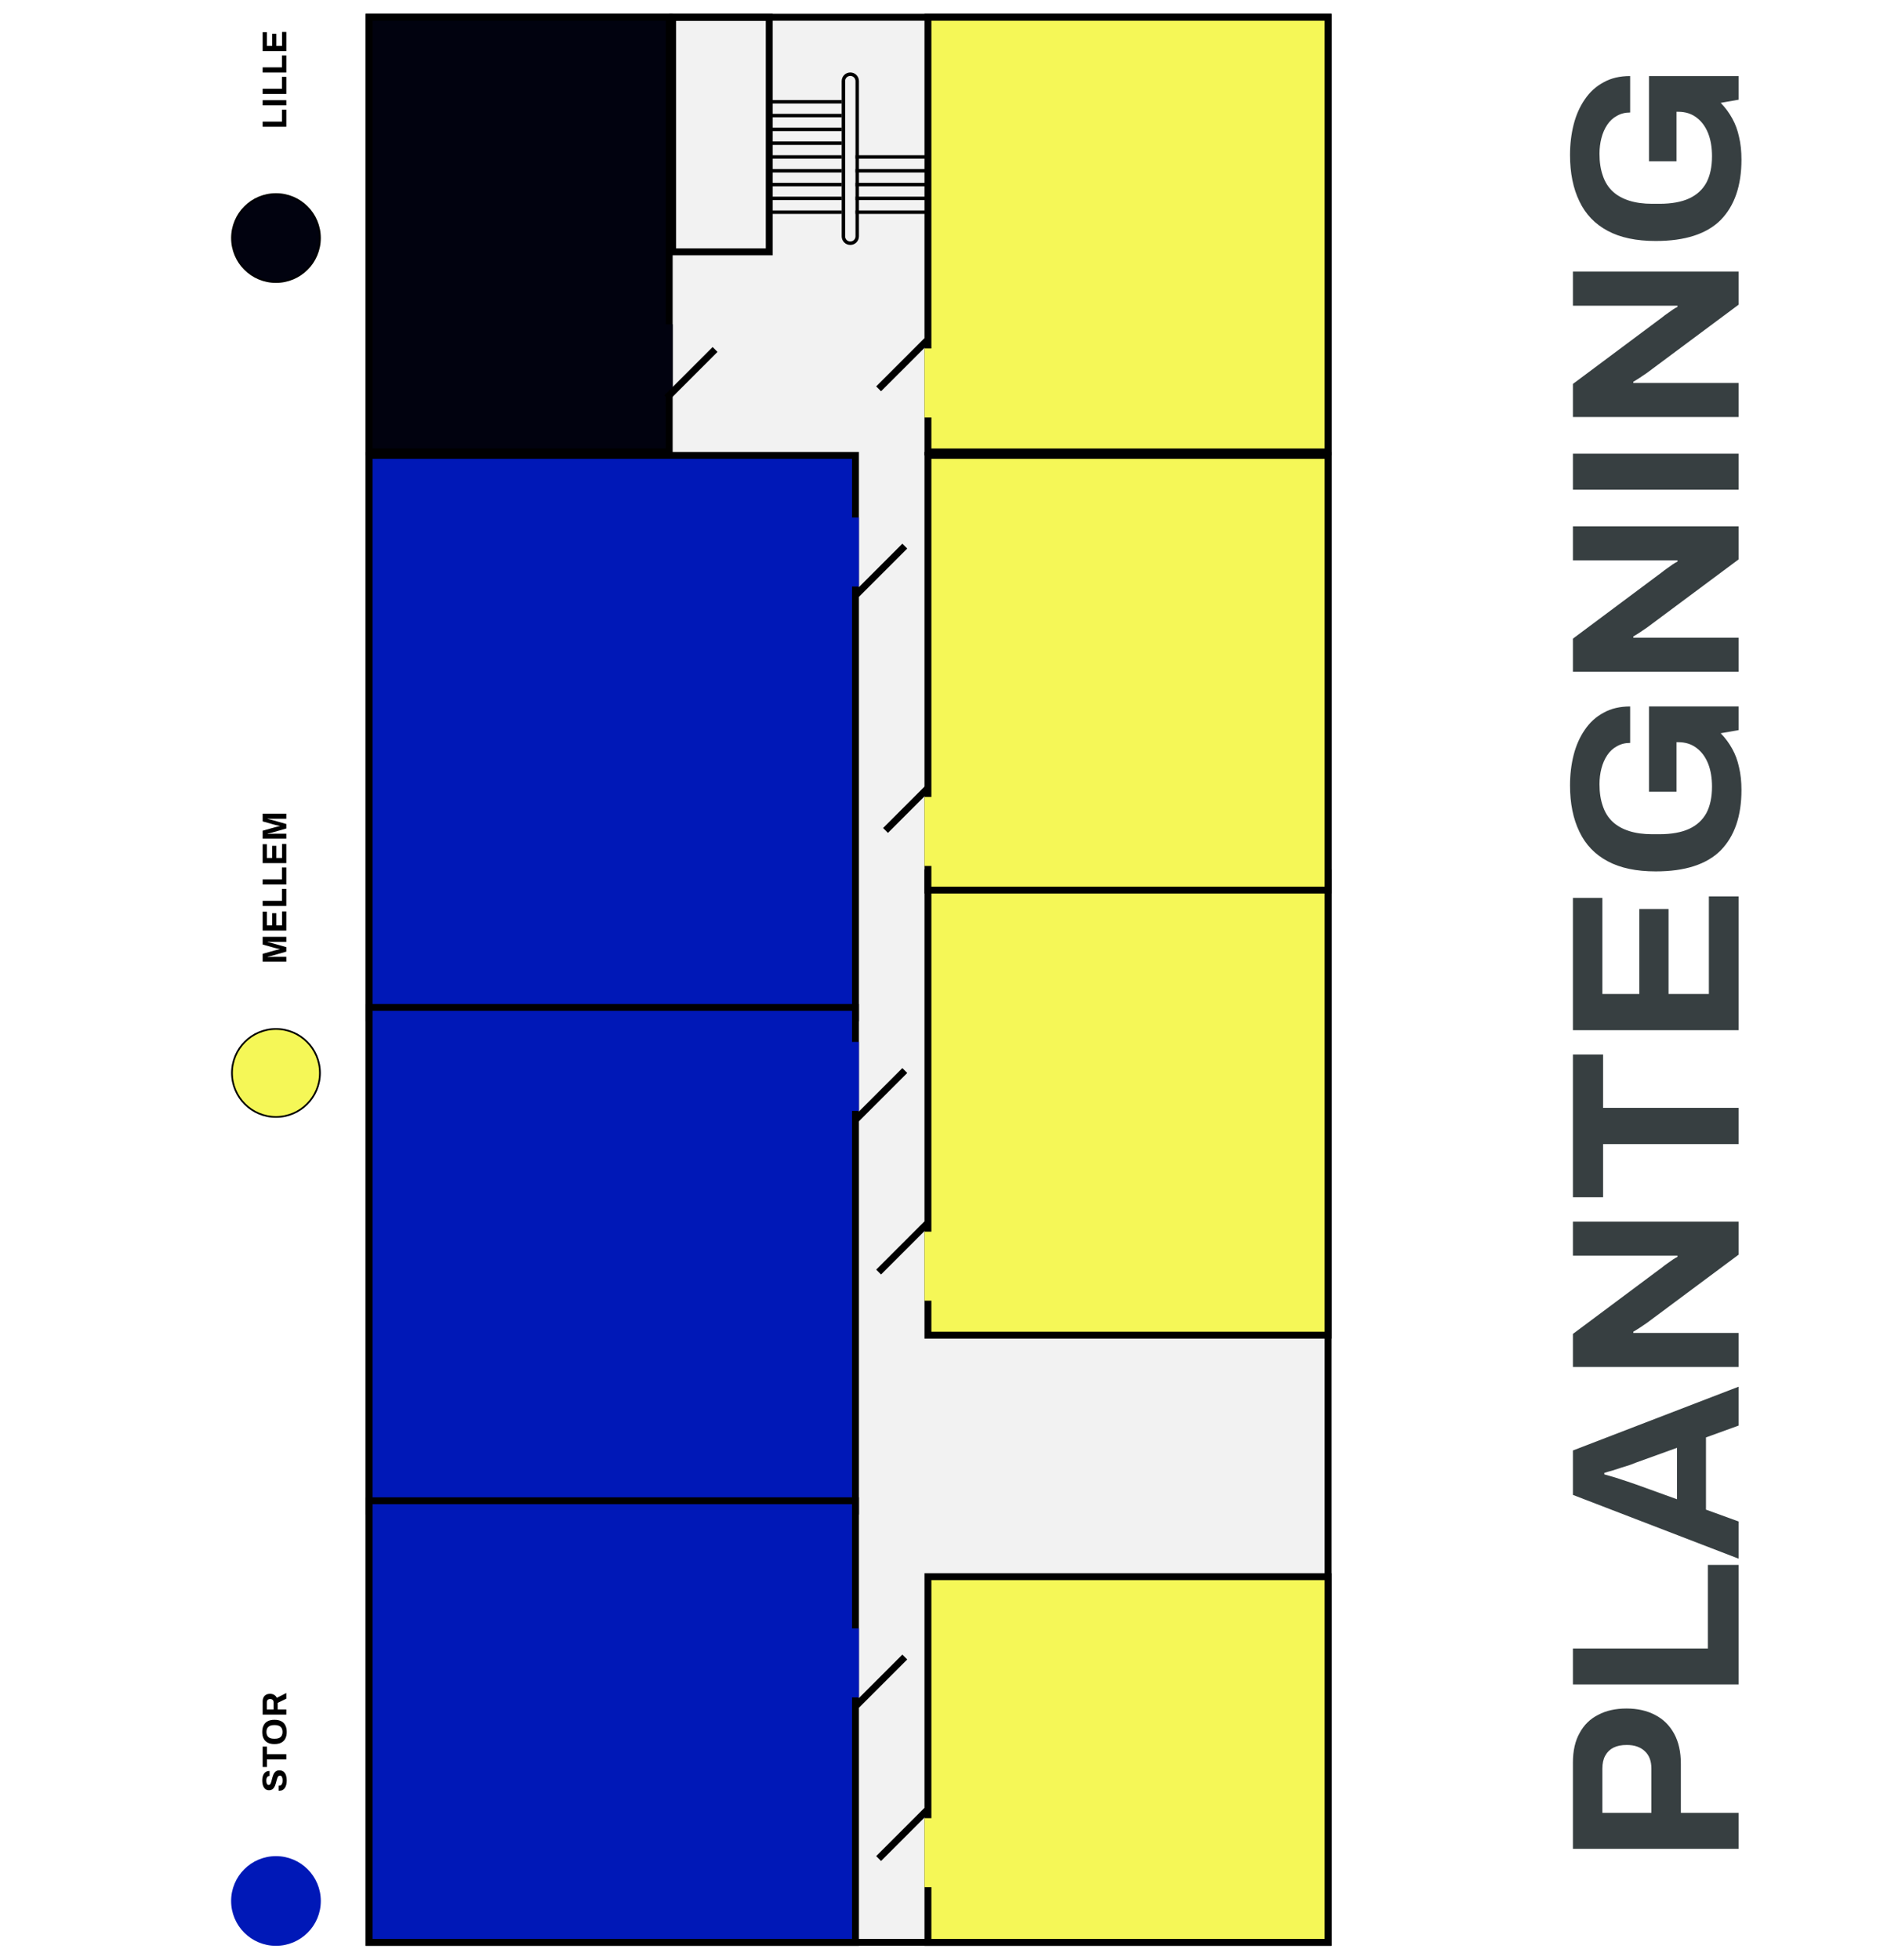<svg width="545" height="568" viewBox="0 0 545 568" fill="none" xmlns="http://www.w3.org/2000/svg">
<g filter="url(#filter0_d_398_4803)">
<rect width="280" height="560" transform="translate(106)" fill="white"/>
<rect x="107" y="1" width="278" height="558" fill="#F2F2F2" stroke="black" stroke-width="2"/>
<rect x="195" y="1" width="28" height="68" stroke="black" stroke-width="2"/>
<line x1="248.293" y1="168.293" x2="262.293" y2="154.293" stroke="black" stroke-width="2"/>
<line x1="268.707" y1="350.707" x2="254.707" y2="364.707" stroke="black" stroke-width="2"/>
<line x1="270.707" y1="222.707" x2="256.707" y2="236.707" stroke="black" stroke-width="2"/>
<line x1="248.293" y1="320.293" x2="262.293" y2="306.293" stroke="black" stroke-width="2"/>
<line x1="268.707" y1="520.707" x2="254.707" y2="534.707" stroke="black" stroke-width="2"/>
<line x1="248.293" y1="490.293" x2="262.293" y2="476.293" stroke="black" stroke-width="2"/>
<line x1="268.707" y1="94.707" x2="254.707" y2="108.707" stroke="black" stroke-width="2"/>
<path d="M248.5 19.5V64.5C248.5 65.605 247.605 66.5 246.5 66.5C245.395 66.5 244.5 65.605 244.5 64.5V19.5C244.5 18.395 245.395 17.5 246.5 17.5C247.605 17.5 248.5 18.395 248.5 19.5Z" stroke="black"/>
<line x1="244" y1="57.5" x2="223" y2="57.5" stroke="black"/>
<line x1="244" y1="53.5" x2="223" y2="53.5" stroke="black"/>
<line x1="244" y1="49.5" x2="223" y2="49.5" stroke="black"/>
<line x1="244" y1="45.5" x2="223" y2="45.5" stroke="black"/>
<line x1="244" y1="41.5" x2="223" y2="41.5" stroke="black"/>
<line x1="269" y1="57.5" x2="248" y2="57.5" stroke="black"/>
<line x1="269" y1="53.5" x2="248" y2="53.5" stroke="black"/>
<line x1="269" y1="49.5" x2="248" y2="49.5" stroke="black"/>
<line x1="269" y1="45.5" x2="248" y2="45.5" stroke="black"/>
<line x1="269" y1="41.5" x2="248" y2="41.5" stroke="black"/>
<line x1="244" y1="37.5" x2="223" y2="37.5" stroke="black"/>
<line x1="244" y1="33.5" x2="223" y2="33.5" stroke="black"/>
<line x1="244" y1="29.5" x2="223" y2="29.5" stroke="black"/>
<line x1="244" y1="25.5" x2="223" y2="25.5" stroke="black"/>
<rect x="107" y="1" width="87" height="126" fill="#01020F" stroke="black" stroke-width="2"/>
<rect x="180" y="90" width="15" height="20" fill="#01020F"/>
<line x1="193.293" y1="111.293" x2="207.293" y2="97.293" stroke="black" stroke-width="2"/>
<rect x="107" y="128" width="141" height="163" fill="#0018B7" stroke="black" stroke-width="2"/>
<rect x="107" y="288" width="141" height="146" fill="#0018B7" stroke="black" stroke-width="2"/>
<rect x="107" y="431" width="141" height="128" fill="#0018B7" stroke="black" stroke-width="2"/>
<rect x="234" y="146" width="15" height="20" fill="#0018B7"/>
<path d="M234 298H249V318H234V298Z" fill="#0018B7"/>
<rect x="234" y="468" width="15" height="20" fill="#0018B7"/>
<rect x="269" y="1" width="116" height="126" fill="#F5F757" stroke="black" stroke-width="2"/>
<rect x="269" y="249" width="116" height="134" fill="#F5F757" stroke="black" stroke-width="2"/>
<rect x="269" y="453" width="116" height="106" fill="#F5F757" stroke="black" stroke-width="2"/>
<rect x="269" y="128" width="116" height="126" fill="#F5F757" stroke="black" stroke-width="2"/>
<rect x="282" y="373" width="14" height="20" transform="rotate(-180 282 373)" fill="#F5F757"/>
<rect x="284" y="247" width="16" height="20" transform="rotate(-180 284 247)" fill="#F5F757"/>
<rect x="283" y="543" width="15" height="20" transform="rotate(-180 283 543)" fill="#F5F757"/>
<rect x="282" y="117" width="14" height="20" transform="rotate(-180 282 117)" fill="#F5F757"/>
<circle cx="80" cy="65" r="12.75" transform="rotate(-90 80 65)" fill="#01020F" stroke="black" stroke-width="0.5"/>
<path d="M83 32.74L76.14 32.74L76.14 31.25L81.73 31.25L81.73 27.79L83 27.79L83 32.74ZM83 26.532L76.14 26.532L76.14 25.042L83 25.042L83 26.532ZM83 23.224L76.14 23.224L76.14 21.734L81.73 21.734L81.73 18.274L83 18.274L83 23.224ZM83 17.016L76.14 17.016L76.14 15.526L81.73 15.526L81.73 12.066L83 12.066L83 17.016ZM83 10.808L76.14 10.808L76.14 5.328L77.36 5.328L77.36 9.308L78.89 9.308L78.89 5.788L80.1 5.788L80.1 9.308L81.77 9.308L81.77 5.268L83 5.268L83 10.808Z" fill="black"/>
<circle cx="80" cy="307" r="12.75" transform="rotate(-90 80 307)" fill="#F5F757" stroke="black" stroke-width="0.5"/>
<path d="M83 274.74L76.14 274.74L76.14 272.47L79.65 271.49C79.777 271.45 79.927 271.41 80.1 271.37C80.273 271.33 80.447 271.29 80.62 271.25C80.787 271.203 80.937 271.167 81.07 271.14L81.07 271.06C80.957 271.047 80.823 271.023 80.67 270.99C80.51 270.957 80.34 270.92 80.16 270.88C79.98 270.84 79.807 270.797 79.64 270.75L76.14 269.77L76.14 267.54L83 267.54L83 269.01L79.75 269.01C79.45 269.01 79.15 269.01 78.85 269.01C78.543 269.003 78.277 268.997 78.05 268.99C77.823 268.977 77.677 268.97 77.61 268.97L77.61 269.05C77.683 269.063 77.82 269.097 78.02 269.15C78.213 269.197 78.42 269.25 78.64 269.31C78.86 269.363 79.05 269.413 79.21 269.46L83 270.53L83 271.83L79.22 272.91C79.08 272.95 78.917 272.997 78.73 273.05C78.537 273.097 78.34 273.143 78.14 273.19C77.933 273.23 77.757 273.27 77.61 273.31L77.61 273.39C77.79 273.383 78.007 273.377 78.26 273.37C78.507 273.363 78.763 273.357 79.03 273.35C79.29 273.343 79.53 273.34 79.75 273.34L83 273.34L83 274.74ZM83 265.719L76.14 265.719L76.14 260.239L77.36 260.239L77.36 264.219L78.89 264.219L78.89 260.699L80.1 260.699L80.1 264.219L81.77 264.219L81.77 260.179L83 260.179L83 265.719ZM83 258.593L76.14 258.593L76.14 257.103L81.73 257.103L81.73 253.643L83 253.643L83 258.593ZM83 252.385L76.14 252.385L76.14 250.895L81.73 250.895L81.73 247.435L83 247.435L83 252.385ZM83 246.177L76.14 246.177L76.14 240.697L77.36 240.697L77.36 244.677L78.89 244.677L78.89 241.157L80.1 241.157L80.1 244.677L81.77 244.677L81.77 240.637L83 240.637L83 246.177ZM83 239.051L76.14 239.051L76.14 236.781L79.65 235.801C79.777 235.761 79.927 235.721 80.1 235.681C80.273 235.641 80.447 235.601 80.62 235.561C80.787 235.514 80.937 235.477 81.07 235.451L81.07 235.371C80.957 235.357 80.823 235.334 80.67 235.301C80.51 235.267 80.34 235.231 80.16 235.191C79.98 235.151 79.807 235.107 79.64 235.061L76.14 234.081L76.14 231.851L83 231.851L83 233.321L79.75 233.321C79.45 233.321 79.15 233.321 78.85 233.321C78.543 233.314 78.277 233.307 78.05 233.301C77.823 233.287 77.677 233.281 77.61 233.281L77.61 233.361C77.683 233.374 77.82 233.407 78.02 233.461C78.213 233.507 78.42 233.561 78.64 233.621C78.86 233.674 79.05 233.724 79.21 233.771L83 234.841L83 236.141L79.22 237.221C79.08 237.261 78.917 237.307 78.73 237.361C78.537 237.407 78.34 237.454 78.14 237.501C77.933 237.541 77.757 237.581 77.61 237.621L77.61 237.701C77.79 237.694 78.007 237.687 78.26 237.681C78.507 237.674 78.763 237.667 79.03 237.661C79.29 237.654 79.53 237.651 79.75 237.651L83 237.651L83 239.051Z" fill="black"/>
<circle cx="80" cy="547" r="12.75" transform="rotate(-90 80 547)" fill="#0018B7" stroke="#0018B7" stroke-width="0.5"/>
<path d="M83.12 512.07C83.12 512.47 83.08 512.85 83 513.21C82.92 513.57 82.793 513.89 82.62 514.17C82.44 514.443 82.217 514.66 81.95 514.82C81.677 514.973 81.347 515.05 80.96 515.05C80.927 515.05 80.893 515.05 80.86 515.05C80.82 515.05 80.79 515.047 80.77 515.04L80.77 513.56C80.79 513.567 80.817 513.57 80.85 513.57C80.883 513.57 80.913 513.57 80.94 513.57C81.153 513.57 81.333 513.513 81.48 513.4C81.627 513.28 81.737 513.107 81.81 512.88C81.883 512.653 81.92 512.39 81.92 512.09C81.92 511.897 81.91 511.727 81.89 511.58C81.863 511.427 81.83 511.293 81.79 511.18C81.743 511.06 81.69 510.963 81.63 510.89C81.57 510.81 81.5 510.753 81.42 510.72C81.34 510.68 81.25 510.66 81.15 510.66C80.97 510.66 80.823 510.72 80.71 510.84C80.597 510.953 80.5 511.113 80.42 511.32C80.34 511.52 80.267 511.747 80.2 512C80.133 512.253 80.067 512.513 80 512.78C79.927 513.047 79.84 513.307 79.74 513.56C79.633 513.813 79.507 514.04 79.36 514.24C79.213 514.44 79.027 514.6 78.8 514.72C78.573 514.84 78.3 514.9 77.98 514.9C77.64 514.9 77.347 514.83 77.1 514.69C76.853 514.543 76.65 514.34 76.49 514.08C76.33 513.82 76.213 513.52 76.14 513.18C76.06 512.84 76.02 512.47 76.02 512.07C76.02 511.697 76.06 511.343 76.14 511.01C76.213 510.677 76.333 510.383 76.5 510.13C76.667 509.877 76.877 509.68 77.13 509.54C77.383 509.393 77.683 509.32 78.03 509.32L78.15 509.32L78.15 510.77L78.07 510.77C77.89 510.77 77.737 510.823 77.61 510.93C77.483 511.037 77.383 511.187 77.31 511.38C77.237 511.573 77.2 511.8 77.2 512.06C77.2 512.34 77.227 512.58 77.28 512.78C77.333 512.973 77.413 513.123 77.52 513.23C77.62 513.33 77.74 513.38 77.88 513.38C78.04 513.38 78.173 513.323 78.28 513.21C78.38 513.09 78.47 512.93 78.55 512.73C78.623 512.523 78.69 512.293 78.75 512.04C78.81 511.787 78.877 511.527 78.95 511.26C79.023 510.993 79.11 510.733 79.21 510.48C79.31 510.227 79.437 510 79.59 509.8C79.737 509.6 79.92 509.44 80.14 509.32C80.36 509.2 80.623 509.14 80.93 509.14C81.457 509.14 81.88 509.267 82.2 509.52C82.52 509.773 82.753 510.12 82.9 510.56C83.047 511 83.12 511.503 83.12 512.07ZM83 505.963L77.39 505.963L77.39 508.163L76.14 508.163L76.14 502.253L77.39 502.253L77.39 504.463L83 504.463L83 505.963ZM83.12 498.01C83.12 498.737 82.99 499.364 82.73 499.89C82.47 500.417 82.077 500.82 81.55 501.1C81.023 501.38 80.363 501.52 79.57 501.52C78.763 501.52 78.1 501.38 77.58 501.1C77.053 500.82 76.663 500.417 76.41 499.89C76.15 499.364 76.02 498.737 76.02 498.01C76.02 497.27 76.15 496.64 76.41 496.12C76.663 495.594 77.053 495.19 77.58 494.91C78.1 494.63 78.763 494.49 79.57 494.49C80.363 494.49 81.023 494.63 81.55 494.91C82.077 495.19 82.47 495.594 82.73 496.12C82.99 496.64 83.12 497.27 83.12 498.01ZM81.9 498.01C81.9 497.684 81.853 497.397 81.76 497.15C81.667 496.904 81.527 496.697 81.34 496.53C81.153 496.364 80.927 496.237 80.66 496.15C80.387 496.064 80.077 496.02 79.73 496.02L79.42 496.02C79.067 496.02 78.753 496.064 78.48 496.15C78.207 496.237 77.98 496.364 77.8 496.53C77.613 496.697 77.473 496.904 77.38 497.15C77.287 497.397 77.24 497.684 77.24 498.01C77.24 498.33 77.287 498.614 77.38 498.86C77.473 499.107 77.613 499.314 77.8 499.48C77.98 499.647 78.207 499.774 78.48 499.86C78.753 499.94 79.067 499.98 79.42 499.98L79.73 499.98C80.077 499.98 80.387 499.94 80.66 499.86C80.927 499.774 81.153 499.647 81.34 499.48C81.527 499.314 81.667 499.107 81.76 498.86C81.853 498.614 81.9 498.33 81.9 498.01ZM83 492.981L76.14 492.981L76.14 489.221C76.14 488.714 76.23 488.294 76.41 487.961C76.59 487.621 76.843 487.367 77.17 487.201C77.49 487.034 77.86 486.951 78.28 486.951C78.727 486.951 79.123 487.051 79.47 487.251C79.81 487.451 80.07 487.741 80.25 488.121L83 486.721L83 488.371L80.5 489.581L80.5 491.491L83 491.491L83 492.981ZM79.32 491.491L79.32 489.421C79.32 489.121 79.23 488.887 79.05 488.721C78.863 488.554 78.613 488.471 78.3 488.471C78.1 488.471 77.93 488.507 77.79 488.581C77.643 488.654 77.533 488.761 77.46 488.901C77.387 489.041 77.35 489.214 77.35 489.421L77.35 491.491L79.32 491.491Z" fill="black"/>
</g>
<path d="M504 535.883L455.98 535.883L455.98 510.893C455.98 507.44 456.633 504.57 457.94 502.283C459.2 499.95 460.997 498.2 463.33 497.033C465.617 495.82 468.347 495.213 471.52 495.213C474.693 495.213 477.47 495.843 479.85 497.103C482.183 498.316 484.003 500.113 485.31 502.493C486.617 504.873 487.27 507.79 487.27 511.243L487.27 525.453L504 525.453L504 535.883ZM478.73 525.453L478.73 512.643C478.73 510.45 478.1 508.77 476.84 507.603C475.58 506.39 473.83 505.783 471.59 505.783C470.05 505.783 468.767 506.04 467.74 506.553C466.713 507.066 465.92 507.836 465.36 508.863C464.8 509.843 464.52 511.103 464.52 512.643L464.52 525.453L478.73 525.453ZM504 488.237L455.98 488.237L455.98 477.807L495.11 477.807L495.11 453.587L504 453.587L504 488.237ZM504 451.779L455.98 433.299L455.98 420.419L504 401.939L504 413.209L494.55 416.639L494.55 437.569L504 440.999L504 451.779ZM486.15 434.559L486.15 419.649L474.32 423.919C473.807 424.106 473.2 424.339 472.5 424.619C471.753 424.853 470.937 425.109 470.05 425.389C469.163 425.669 468.3 425.949 467.46 426.229C466.573 426.463 465.78 426.696 465.08 426.929L465.08 427.349C465.967 427.583 467.017 427.886 468.23 428.259C469.397 428.633 470.54 429.006 471.66 429.379C472.733 429.753 473.62 430.056 474.32 430.289L486.15 434.559ZM504 396.225L455.98 396.225L455.98 386.635L481.88 367.315C482.207 367.035 482.673 366.685 483.28 366.265C483.84 365.845 484.4 365.448 484.96 365.075C485.52 364.702 485.963 364.445 486.29 364.305L486.29 363.955C485.497 363.955 484.727 363.955 483.98 363.955C483.187 363.955 482.487 363.955 481.88 363.955L455.98 363.955L455.98 354.085L504 354.085L504 363.675L477.47 383.415C476.817 383.882 476.093 384.372 475.3 384.885C474.507 385.398 473.9 385.772 473.48 386.005L473.48 386.355C474.18 386.355 474.88 386.355 475.58 386.355C476.233 386.355 476.863 386.355 477.47 386.355L504 386.355L504 396.225ZM504 331.621L464.73 331.621L464.73 347.021L455.98 347.021L455.98 305.651L464.73 305.651L464.73 321.121L504 321.121L504 331.621ZM504 298.608L455.98 298.608L455.98 260.248L464.52 260.248L464.52 288.108L475.23 288.108L475.23 263.468L483.7 263.468L483.7 288.108L495.39 288.108L495.39 259.828L504 259.828L504 298.608ZM504.84 228.985C504.84 236.545 502.833 242.378 498.82 246.485C494.76 250.545 488.483 252.575 479.99 252.575C474.343 252.575 469.7 251.595 466.06 249.635C462.373 247.675 459.643 244.828 457.87 241.095C456.05 237.361 455.14 232.881 455.14 227.655C455.14 224.528 455.49 221.588 456.19 218.835C456.89 216.081 457.963 213.655 459.41 211.555C460.857 209.408 462.677 207.751 464.87 206.585C467.017 205.371 469.583 204.765 472.57 204.765L472.57 215.335C471.123 215.335 469.84 215.661 468.72 216.315C467.6 216.921 466.667 217.785 465.92 218.905C465.173 220.025 464.613 221.308 464.24 222.755C463.867 224.201 463.68 225.718 463.68 227.305C463.68 229.731 464.007 231.855 464.66 233.675C465.267 235.495 466.223 237.011 467.53 238.225C468.79 239.391 470.377 240.278 472.29 240.885C474.203 241.491 476.42 241.795 478.94 241.795L481.04 241.795C484.54 241.795 487.41 241.281 489.65 240.255C491.89 239.228 493.57 237.688 494.69 235.635C495.763 233.581 496.3 231.038 496.3 228.005C496.3 225.485 495.927 223.268 495.18 221.355C494.387 219.395 493.267 217.878 491.82 216.805C490.373 215.685 488.6 215.125 486.5 215.125L486.01 215.125L486.01 229.475L478.03 229.475L478.03 204.765L504 204.765L504 211.625L498.82 212.535C500.173 213.935 501.293 215.451 502.18 217.085C503.067 218.671 503.72 220.445 504.14 222.405C504.607 224.365 504.84 226.558 504.84 228.985ZM504 194.701L455.98 194.701L455.98 185.111L481.88 165.791C482.207 165.511 482.673 165.161 483.28 164.741C483.84 164.321 484.4 163.925 484.96 163.551C485.52 163.178 485.963 162.921 486.29 162.781L486.29 162.431C485.497 162.431 484.727 162.431 483.98 162.431C483.187 162.431 482.487 162.431 481.88 162.431L455.98 162.431L455.98 152.561L504 152.561L504 162.151L477.47 181.891C476.817 182.358 476.093 182.848 475.3 183.361C474.507 183.875 473.9 184.248 473.48 184.481L473.48 184.831C474.18 184.831 474.88 184.831 475.58 184.831C476.233 184.831 476.863 184.831 477.47 184.831L504 184.831L504 194.701ZM504 141.928L455.98 141.928L455.98 131.498L504 131.498L504 141.928ZM504 120.873L455.98 120.873L455.98 111.283L481.88 91.963C482.207 91.683 482.673 91.333 483.28 90.913C483.84 90.493 484.4 90.097 484.96 89.723C485.52 89.35 485.963 89.093 486.29 88.953L486.29 88.603C485.497 88.603 484.727 88.603 483.98 88.603C483.187 88.603 482.487 88.603 481.88 88.603L455.98 88.603L455.98 78.733L504 78.733L504 88.323L477.47 108.063C476.817 108.53 476.093 109.02 475.3 109.533C474.507 110.047 473.9 110.42 473.48 110.653L473.48 111.003C474.18 111.003 474.88 111.003 475.58 111.003C476.233 111.003 476.863 111.003 477.47 111.003L504 111.003L504 120.873ZM504.84 46.26C504.84 53.82 502.833 59.653 498.82 63.76C494.76 67.82 488.483 69.85 479.99 69.85C474.343 69.85 469.7 68.87 466.06 66.91C462.373 64.95 459.643 62.103 457.87 58.37C456.05 54.637 455.14 50.157 455.14 44.93C455.14 41.803 455.49 38.863 456.19 36.11C456.89 33.357 457.963 30.93 459.41 28.83C460.857 26.683 462.677 25.027 464.87 23.86C467.017 22.647 469.583 22.04 472.57 22.04L472.57 32.61C471.123 32.61 469.84 32.937 468.72 33.59C467.6 34.197 466.667 35.06 465.92 36.18C465.173 37.3 464.613 38.583 464.24 40.03C463.867 41.477 463.68 42.993 463.68 44.58C463.68 47.007 464.007 49.13 464.66 50.95C465.267 52.77 466.223 54.287 467.53 55.5C468.79 56.667 470.377 57.553 472.29 58.16C474.203 58.767 476.42 59.07 478.94 59.07L481.04 59.07C484.54 59.07 487.41 58.557 489.65 57.53C491.89 56.503 493.57 54.963 494.69 52.91C495.763 50.857 496.3 48.313 496.3 45.28C496.3 42.76 495.927 40.543 495.18 38.63C494.387 36.67 493.267 35.153 491.82 34.08C490.373 32.96 488.6 32.4 486.5 32.4L486.01 32.4L486.01 46.75L478.03 46.75L478.03 22.04L504 22.04L504 28.9L498.82 29.81C500.173 31.21 501.293 32.727 502.18 34.36C503.067 35.947 503.72 37.72 504.14 39.68C504.607 41.64 504.84 43.833 504.84 46.26Z" fill="#373F41"/>
<defs>
<filter id="filter0_d_398_4803" x="-4" y="0" width="394" height="568" filterUnits="userSpaceOnUse" color-interpolation-filters="sRGB">
<feFlood flood-opacity="0" result="BackgroundImageFix"/>
<feColorMatrix in="SourceAlpha" type="matrix" values="0 0 0 0 0 0 0 0 0 0 0 0 0 0 0 0 0 0 127 0" result="hardAlpha"/>
<feOffset dy="4"/>
<feGaussianBlur stdDeviation="2"/>
<feComposite in2="hardAlpha" operator="out"/>
<feColorMatrix type="matrix" values="0 0 0 0 0 0 0 0 0 0 0 0 0 0 0 0 0 0 0.25 0"/>
<feBlend mode="normal" in2="BackgroundImageFix" result="effect1_dropShadow_398_4803"/>
<feBlend mode="normal" in="SourceGraphic" in2="effect1_dropShadow_398_4803" result="shape"/>
</filter>
</defs>
</svg>
